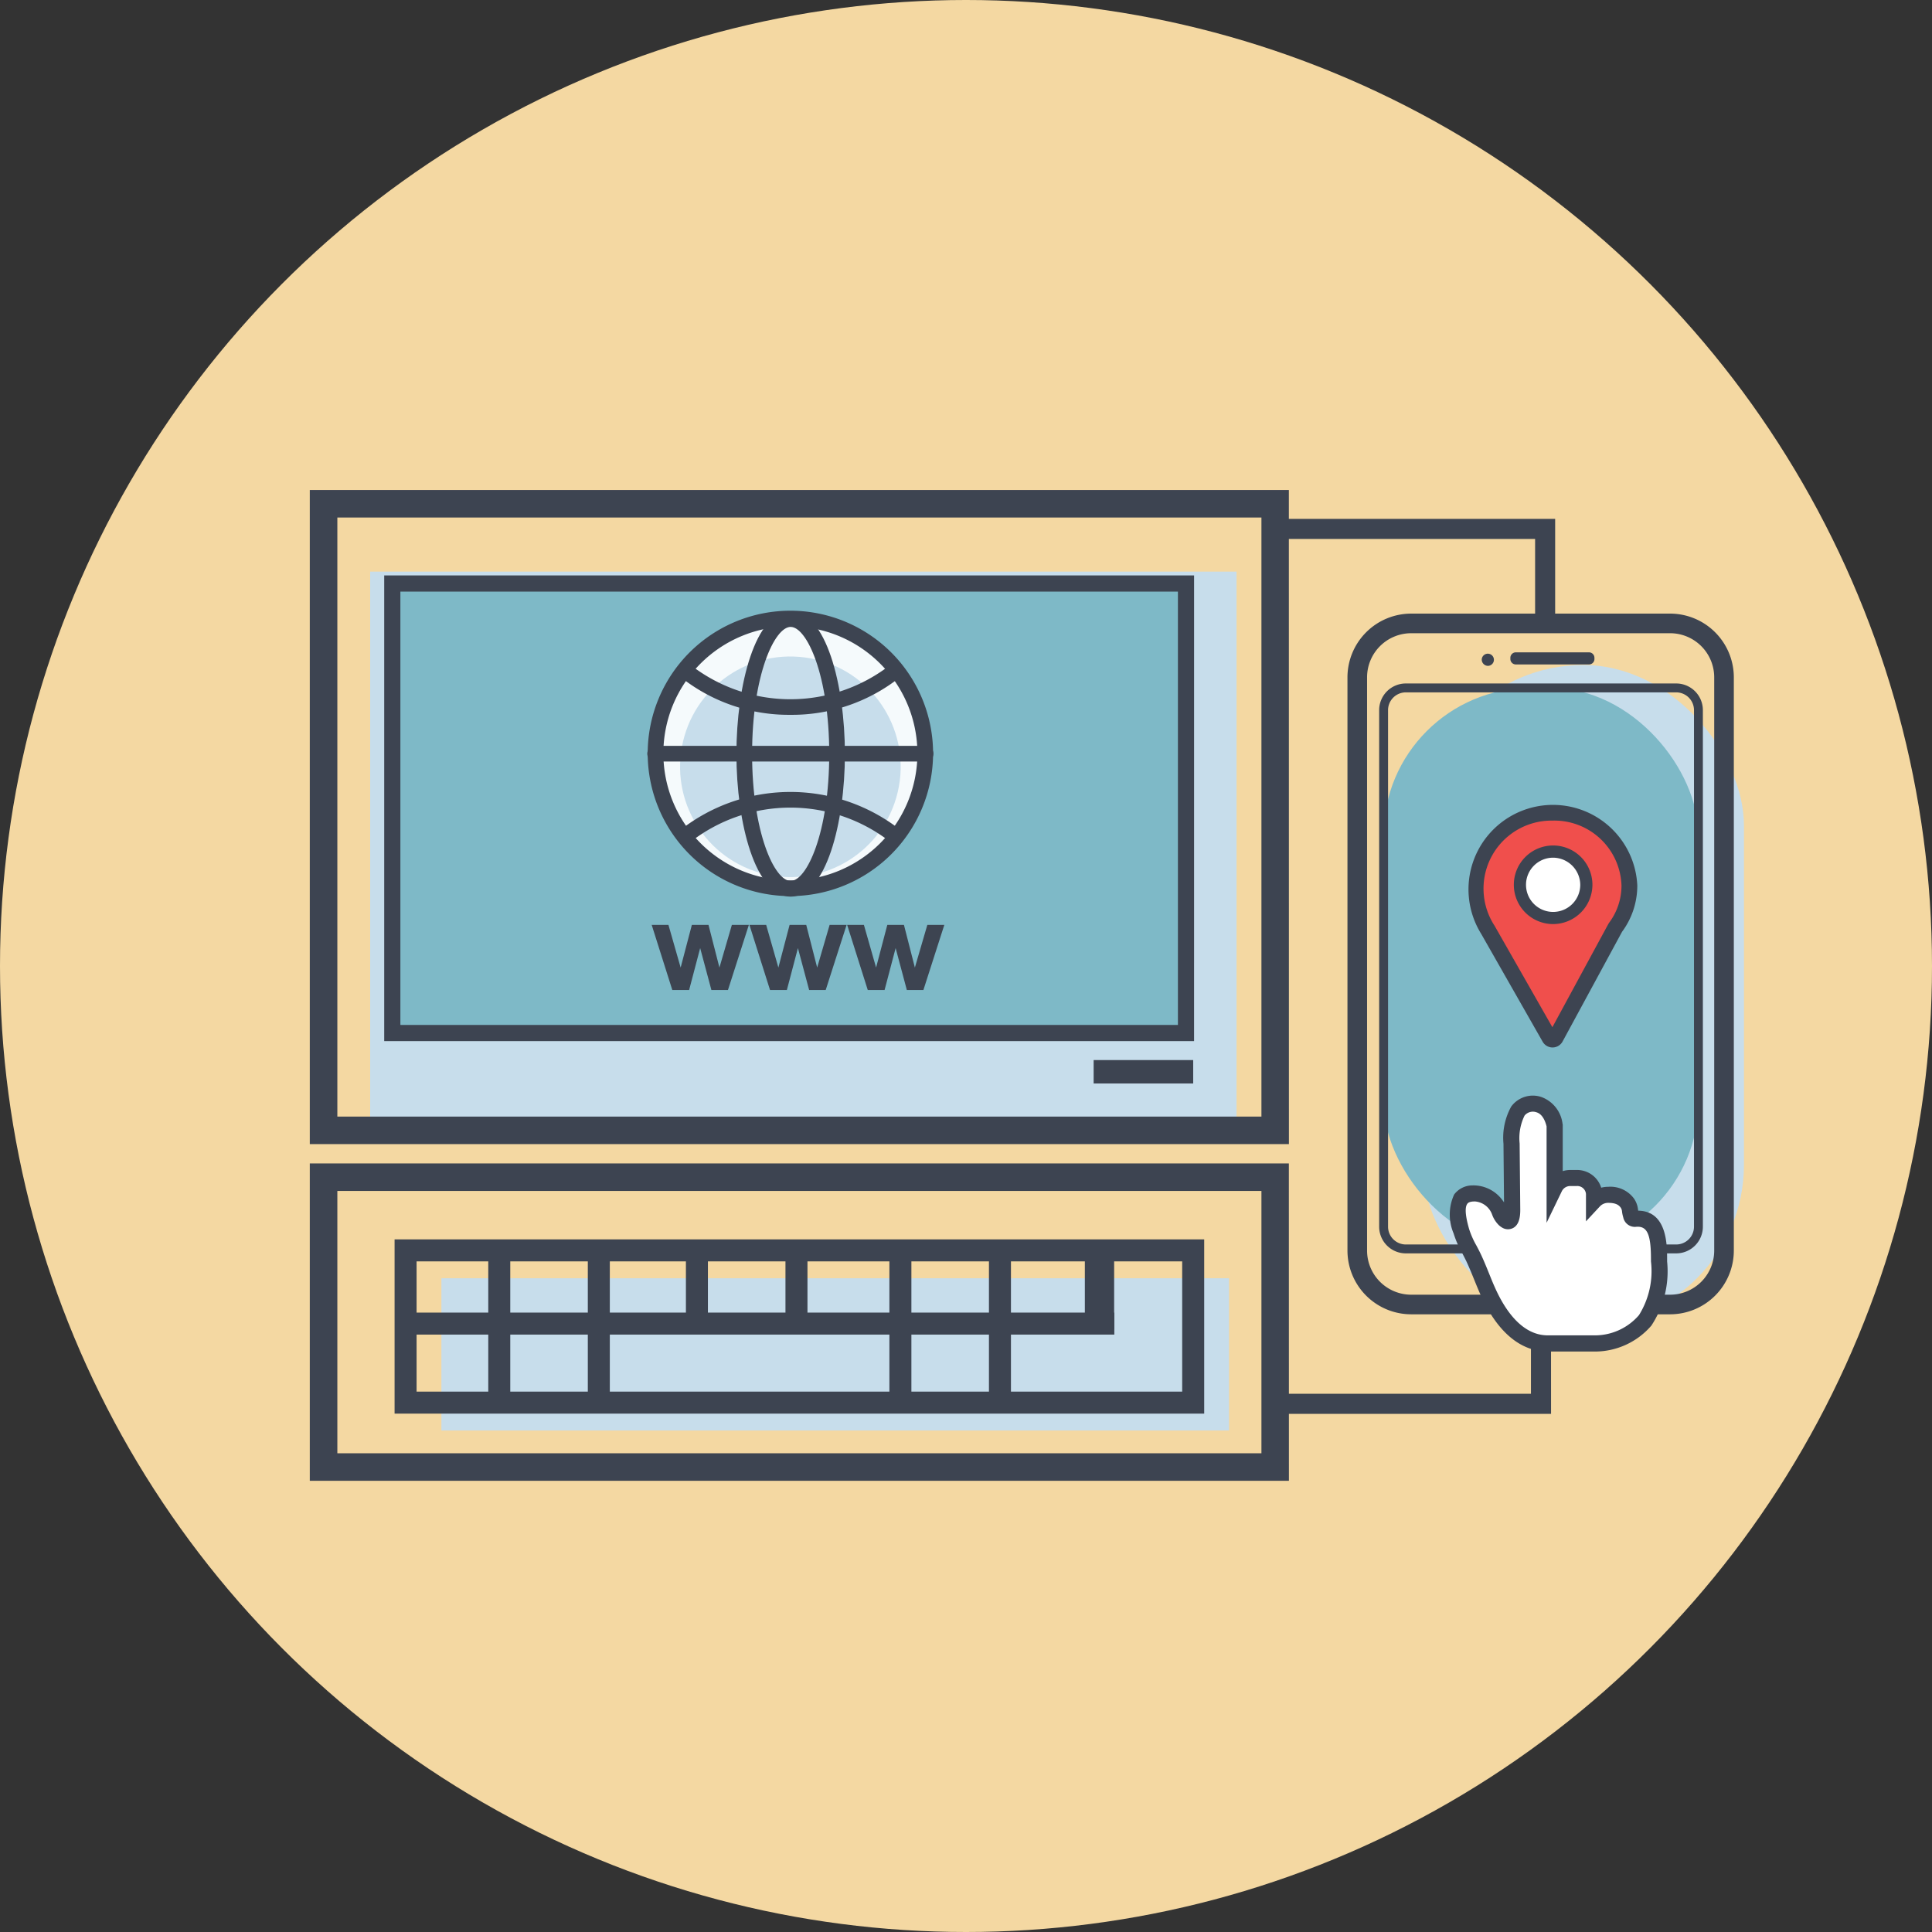 <svg xmlns="http://www.w3.org/2000/svg" width="106" height="106" viewBox="0 0 106 106">
  <rect x="0" y="0" width="106" height="106" fill="#333333" stroke="none"/>
  <g id="Grupo_18979" data-name="Grupo 18979" transform="translate(-468 -5814)">
    <circle id="Elipse_1078" data-name="Elipse 1078" cx="53" cy="53" r="53" transform="translate(468 5814)" fill="#f4d8a2"/>
    <g id="Grupo_18958" data-name="Grupo 18958" transform="translate(-3451.203 4360.885)">
      <g id="Grupo_18950" data-name="Grupo 18950" transform="translate(3936.203 1480)">
        <g id="Grupo_18949" data-name="Grupo 18949" transform="translate(0 0)">
          <path id="Trazado_48833" data-name="Trazado 48833" d="M4005.673,1540.973h-47.534v-31.3h47.534Z" transform="translate(-3954.829 -1505.196)" fill="#c7ddeb"/>
          <rect id="Rectángulo_4599" data-name="Rectángulo 4599" width="43.213" height="8.353" transform="translate(7.218 43.247)" fill="#c7ddeb"/>
          <path id="Trazado_48834" data-name="Trazado 48834" d="M4011.431,1762.027h-44.42v-9.56h44.42Zm-43.213-1.207h42.005v-7.146h-42.005Z" transform="translate(-3962.362 -1711.353)" fill="#3d4451"/>
          <path id="Trazado_48835" data-name="Trazado 48835" d="M3989.92,1515.886H3936.2V1480h53.717Zm-52.208-1.509h50.7v-32.868h-50.7Z" transform="translate(-3936.203 -1480)" fill="#3d4451"/>
          <path id="Trazado_48836" data-name="Trazado 48836" d="M3989.92,1742.265H3936.2v-17.412h53.717Zm-52.208-1.509h50.7v-14.394h-50.7Z" transform="translate(-3936.203 -1687.905)" fill="#3d4451"/>
          <g id="Grupo_18946" data-name="Grupo 18946" transform="translate(4.08 4.687)">
            <path id="Trazado_48837" data-name="Trazado 48837" d="M3966.178,1514v24.661h43.547V1514Z" transform="translate(-3965.734 -1513.557)" fill="#7eb9c7"/>
            <path id="Trazado_48838" data-name="Trazado 48838" d="M4007.673,1536.61H3963.24v-25.548h44.434Zm-43.546-.887h42.66v-23.775h-42.66Z" transform="translate(-3963.24 -1511.062)" fill="#3d4451"/>
          </g>
          <rect id="Rectángulo_4600" data-name="Rectángulo 4600" width="39.046" height="1.207" transform="translate(5.092 45.131)" fill="#3d4451"/>
          <rect id="Rectángulo_4601" data-name="Rectángulo 4601" width="1.207" height="8.835" transform="translate(9.789 41.718)" fill="#3d4451"/>
          <rect id="Rectángulo_4602" data-name="Rectángulo 4602" width="1.207" height="8.835" transform="translate(15.251 41.718)" fill="#3d4451"/>
          <rect id="Rectángulo_4603" data-name="Rectángulo 4603" width="1.207" height="4.508" transform="translate(20.633 41.718)" fill="#3d4451"/>
          <rect id="Rectángulo_4604" data-name="Rectángulo 4604" width="1.207" height="4.508" transform="translate(26.095 41.718)" fill="#3d4451"/>
          <rect id="Rectángulo_4605" data-name="Rectángulo 4605" width="1.207" height="8.835" transform="translate(31.797 41.718)" fill="#3d4451"/>
          <rect id="Rectángulo_4606" data-name="Rectángulo 4606" width="1.207" height="8.835" transform="translate(37.259 41.718)" fill="#3d4451"/>
          <rect id="Rectángulo_4607" data-name="Rectángulo 4607" width="1.607" height="4.337" transform="translate(42.521 41.718)" fill="#3d4451"/>
          <rect id="Rectángulo_4608" data-name="Rectángulo 4608" width="5.462" height="1.285" transform="translate(43.003 31.276)" fill="#3d4451"/>
          <g id="Grupo_18948" data-name="Grupo 18948" transform="translate(56.929 6.781)">
            <rect id="Rectángulo_4609" data-name="Rectángulo 4609" width="17.631" height="36.229" rx="8.816" transform="translate(4.124 2.82)" fill="#c7ddeb"/>
            <path id="Trazado_48839" data-name="Trazado 48839" d="M4377.322,1539.369a.3.3,0,0,1-.291.314H4373a.3.3,0,0,1-.291-.314v-.036a.3.3,0,0,1,.291-.314h4.03a.3.3,0,0,1,.291.314Z" transform="translate(-4363.771 -1536.894)" fill="#3d4451"/>
            <g id="Grupo_18947" data-name="Grupo 18947" transform="translate(1.738 3.834)">
              <rect id="Rectángulo_4610" data-name="Rectángulo 4610" width="17.274" height="30.78" rx="8.084" transform="translate(0.244 0.244)" fill="#7eb9c7"/>
              <path id="Trazado_48840" data-name="Trazado 48840" d="M4341.291,1581.609h-14.833a1.465,1.465,0,0,1-1.464-1.464v-28.34a1.465,1.465,0,0,1,1.464-1.464h14.833a1.465,1.465,0,0,1,1.464,1.464v28.34A1.465,1.465,0,0,1,4341.291,1581.609Zm-14.833-30.78a.977.977,0,0,0-.976.976v28.34a.977.977,0,0,0,.976.976h14.833a.978.978,0,0,0,.977-.976v-28.34a.978.978,0,0,0-.977-.976Z" transform="translate(-4324.993 -1550.342)" fill="#3d4451"/>
            </g>
            <path id="Trazado_48841" data-name="Trazado 48841" d="M4362.3,1539.532a.334.334,0,1,1,.333.359A.347.347,0,0,1,4362.3,1539.532Z" transform="translate(-4354.932 -1537.024)" fill="#3d4451"/>
            <path id="Trazado_48842" data-name="Trazado 48842" d="M4331.176,1563.379h-14.208a3.5,3.5,0,0,1-3.495-3.495V1528.43a3.5,3.5,0,0,1,3.495-3.495h14.208a3.5,3.5,0,0,1,3.495,3.495v31.454A3.5,3.5,0,0,1,4331.176,1563.379Zm-14.208-37.368a2.422,2.422,0,0,0-2.419,2.419v31.454a2.422,2.422,0,0,0,2.419,2.419h14.208a2.422,2.422,0,0,0,2.419-2.419V1528.43a2.422,2.422,0,0,0-2.419-2.419Z" transform="translate(-4313.473 -1524.935)" fill="#3d4451"/>
          </g>
        </g>
        <path id="Trazado_48843" data-name="Trazado 48843" d="M4302.326,1782.138h-15.137v-1.1h14.034v-4.9h1.1Z" transform="translate(-4234.227 -1731.452)" fill="#3d4451"/>
      </g>
      <path id="Trazado_48844" data-name="Trazado 48844" d="M4303.4,1496.234h-1.1V1491.6h-14.1v-1.1H4303.4Z" transform="translate(-298.873 -8.916)" fill="#3d4451"/>
      <g id="Grupo_18951" data-name="Grupo 18951" transform="translate(3998.735 1513.228)">
        <path id="Trazado_48845" data-name="Trazado 48845" d="M4356.2,1709.55c.309.183.345-.328.342-.573q-.017-1.823-.034-3.646a3.117,3.117,0,0,1,.347-1.786,1.03,1.03,0,0,1,1.145-.355,1.423,1.423,0,0,1,.872,1.146v3.4a.959.959,0,0,1,.869-.522h.34a.918.918,0,0,1,.952.881v.373a1.063,1.063,0,0,1,.779-.332,1.189,1.189,0,0,1,1.052.459c.155.216.121.414.194.642s.1.207.37.207c1.229,0,1.167,1.55,1.171,2.345a5.383,5.383,0,0,1-.76,3.231,3.624,3.624,0,0,1-2.763,1.27h-2.58c-1.716,0-2.752-1.632-3.319-2.919-.253-.575-.467-1.164-.73-1.734a10.354,10.354,0,0,1-.7-1.508c-.193-.687-.537-2,.633-2.071a1.543,1.543,0,0,1,1.27.632c.188.229.229.589.457.788A.627.627,0,0,0,4356.2,1709.55Z" transform="translate(-4353.106 -1702.698)" fill="#fff"/>
        <path id="Trazado_48846" data-name="Trazado 48846" d="M4358.577,1714.243H4356c-1.52,0-2.808-1.1-3.725-3.183-.113-.257-.22-.519-.322-.772-.129-.316-.262-.644-.406-.955-.075-.162-.161-.324-.243-.481a5.5,5.5,0,0,1-.477-1.093,2.639,2.639,0,0,1,.03-2.131,1.252,1.252,0,0,1,1-.5,1.976,1.976,0,0,1,1.637.792,1.209,1.209,0,0,1,.1.141l-.03-3.218a3.527,3.527,0,0,1,.425-2.042,1.473,1.473,0,0,1,1.64-.528,1.789,1.789,0,0,1,1.175,1.47l.011.049v2.552a1.454,1.454,0,0,1,.426-.063h.339a1.389,1.389,0,0,1,1.346.972,1.542,1.542,0,0,1,.386-.049,1.608,1.608,0,0,1,1.411.644,1.294,1.294,0,0,1,.222.6l.011.067c1.584.021,1.586,1.874,1.586,2.668v.118a5.413,5.413,0,0,1-.864,3.519A4.088,4.088,0,0,1,4358.577,1714.243Zm-6.617-8.233h-.05c-.25.014-.312.1-.333.131-.206.289.018,1.079.1,1.376a4.777,4.777,0,0,0,.407.919c.088.167.179.339.264.523.153.331.29.668.422.994.1.247.2.5.312.748.533,1.211,1.471,2.654,2.914,2.654h2.58a3.191,3.191,0,0,0,2.423-1.112,4.556,4.556,0,0,0,.657-2.944v-.122c0-1.316-.191-1.782-.728-1.782h-.048a.651.651,0,0,1-.745-.515,1.858,1.858,0,0,1-.065-.3.466.466,0,0,0-.066-.221c-.1-.143-.257-.274-.691-.274a.621.621,0,0,0-.455.19l-.768.825v-1.5a.478.478,0,0,0-.509-.438h-.339a.514.514,0,0,0-.47.272l-.843,1.745v-5.289c-.108-.435-.3-.7-.558-.775a.59.59,0,0,0-.651.183,2.816,2.816,0,0,0-.269,1.531l.034,3.646c0,.511-.119.833-.378.982a.614.614,0,0,1-.633-.024h0a1.053,1.053,0,0,1-.155-.115,1.538,1.538,0,0,1-.379-.591,1.088,1.088,0,0,0-.979-.721Z" transform="translate(-4350.607 -1700.203)" fill="#3d4451"/>
      </g>
      <g id="Grupo_18953" data-name="Grupo 18953" transform="translate(3954.739 1486.622)">
        <ellipse id="Elipse_1065" data-name="Elipse 1065" cx="7.269" cy="7.378" rx="7.269" ry="7.378" transform="translate(0.674 0.466)" fill="#f5fafc"/>
        <circle id="Elipse_1066" data-name="Elipse 1066" cx="6.051" cy="6.051" r="6.051" transform="translate(0.549 13.062) rotate(-76.717)" fill="#c7ddeb"/>
        <g id="Grupo_18952" data-name="Grupo 18952" transform="translate(0 0)">
          <path id="Trazado_48847" data-name="Trazado 48847" d="M4066.871,1539.543a7.829,7.829,0,1,1,7.829-7.829A7.837,7.837,0,0,1,4066.871,1539.543Zm0-14.8a6.969,6.969,0,1,0,6.969,6.969A6.977,6.977,0,0,0,4066.871,1524.744Z" transform="translate(-4059.042 -1523.885)" fill="#3d4451"/>
          <path id="Trazado_48848" data-name="Trazado 48848" d="M4094.278,1539.742c-1.933,0-2.976-4.034-2.976-7.829s1.043-7.829,2.976-7.829,2.976,4.033,2.976,7.829S4096.21,1539.742,4094.278,1539.742Zm0-14.8c-.884,0-2.116,2.651-2.116,6.969s1.232,6.969,2.116,6.969,2.116-2.651,2.116-6.969S4095.162,1524.943,4094.278,1524.943Z" transform="translate(-4086.434 -1524.054)" fill="#3d4451"/>
          <path id="Trazado_48849" data-name="Trazado 48849" d="M4081.739,1592.661a.429.429,0,0,1-.273-.1,8.91,8.91,0,0,0-11.023,0,.43.43,0,0,1-.546-.663,9.77,9.77,0,0,1,12.116,0,.43.43,0,0,1-.274.761Z" transform="translate(-4068.125 -1579.849)" fill="#3d4451"/>
          <path id="Trazado_48850" data-name="Trazado 48850" d="M4075.954,1545.611a9.525,9.525,0,0,1-6.058-2.1.43.43,0,0,1,.546-.664,8.91,8.91,0,0,0,11.023,0,.43.43,0,0,1,.547.664A9.526,9.526,0,0,1,4075.954,1545.611Z" transform="translate(-4068.125 -1539.899)" fill="#3d4451"/>
          <path id="Trazado_48851" data-name="Trazado 48851" d="M4074.27,1573.878h-14.8a.43.43,0,1,1,0-.859h14.8a.43.43,0,1,1,0,.859Z" transform="translate(-4059.042 -1565.605)" fill="#3d4451"/>
        </g>
      </g>
      <g id="Grupo_18954" data-name="Grupo 18954" transform="translate(3954.958 1503.858)">
        <path id="Trazado_48852" data-name="Trazado 48852" d="M4061.628,1641.681l-1.131-3.574h.919l.67,2.343.616-2.343h.912l.6,2.343.683-2.343h.932l-1.147,3.574h-.909l-.616-2.3-.606,2.3Z" transform="translate(-4060.497 -1638.107)" fill="#3d4451"/>
        <path id="Trazado_48853" data-name="Trazado 48853" d="M4097.16,1641.681l-1.131-3.574h.919l.67,2.343.616-2.343h.912l.6,2.343.684-2.343h.932l-1.147,3.574h-.909l-.616-2.3-.606,2.3Z" transform="translate(-4090.667 -1638.107)" fill="#3d4451"/>
        <path id="Trazado_48854" data-name="Trazado 48854" d="M4132.691,1641.681l-1.131-3.574h.919l.669,2.343.616-2.343h.912l.6,2.343.684-2.343h.932l-1.148,3.574h-.909l-.615-2.3-.606,2.3Z" transform="translate(-4120.836 -1638.107)" fill="#3d4451"/>
      </g>
      <g id="Grupo_18957" data-name="Grupo 18957" transform="translate(3999.743 1497.276)">
        <g id="Grupo_18955" data-name="Grupo 18955" transform="translate(0 0)">
          <path id="Trazado_48855" data-name="Trazado 48855" d="M4367.792,1603.654a.171.171,0,0,1,.013-.02,3.84,3.84,0,0,0,.764-2.293,4.217,4.217,0,1,0-7.778,2.4l.01.016,3.38,5.932a.194.194,0,0,0,.34,0Z" transform="translate(-4359.708 -1596.912)" fill="#f04f4c"/>
          <path id="Trazado_48856" data-name="Trazado 48856" d="M4361.924,1607.795a.626.626,0,0,1-.544-.316l-3.373-5.919a4.633,4.633,0,1,1,8.566-2.646,4.259,4.259,0,0,1-.837,2.535l-3.262,6.018a.628.628,0,0,1-.544.328Zm0-12.447a3.731,3.731,0,0,0-3.217,5.714.5.5,0,0,1,.042.067l3.165,5.554,3.07-5.664a.649.649,0,0,1,.044-.069,3.4,3.4,0,0,0,.678-2.036A3.684,3.684,0,0,0,4361.928,1595.348Zm-3.912,6.223,0,.007Zm-.016-.025,0,.005Zm7.726-.083h0Z" transform="translate(-4357.282 -1594.486)" fill="#3d4451"/>
        </g>
        <g id="Grupo_18956" data-name="Grupo 18956" transform="translate(2.493 2.228)">
          <ellipse id="Elipse_1067" data-name="Elipse 1067" cx="1.834" cy="1.822" rx="1.834" ry="1.822" transform="translate(0.334 0.334)" fill="#fff"/>
          <path id="Trazado_48857" data-name="Trazado 48857" d="M4375.971,1613.564a2.156,2.156,0,1,1,2.168-2.156A2.164,2.164,0,0,1,4375.971,1613.564Zm0-3.643a1.488,1.488,0,1,0,1.5,1.488A1.5,1.5,0,0,0,4375.971,1609.921Z" transform="translate(-4373.803 -1609.253)" fill="#3d4451"/>
        </g>
      </g>
    </g>
  </g>
</svg>
